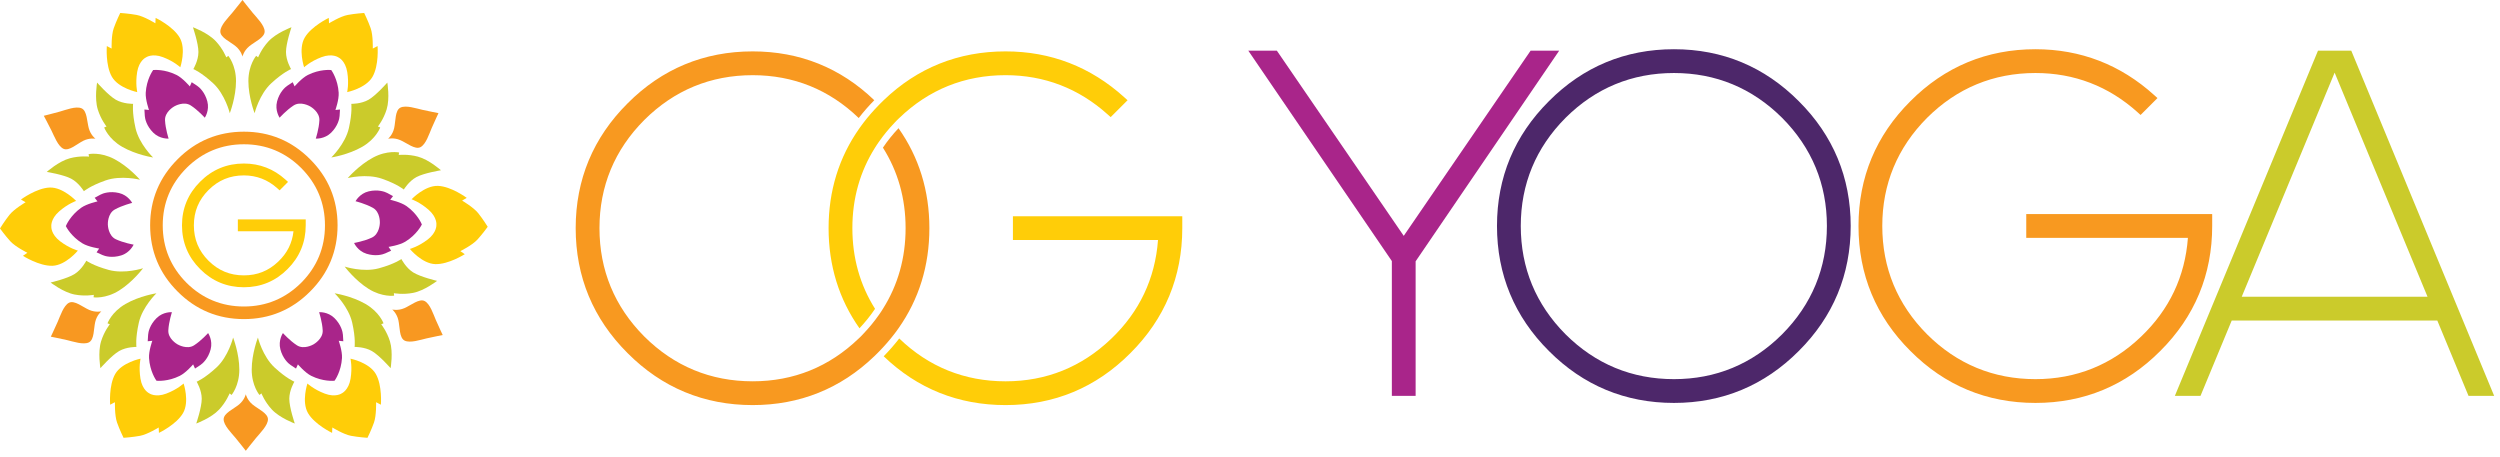 <svg width="230" height="42" viewBox="0 0 230 42" fill="none" xmlns="http://www.w3.org/2000/svg">
<path d="M23.424 10.414C23.424 10.414 23.852 8.68 24.957 7.66C26.069 6.635 26.777 6.355 26.777 6.355C26.777 6.355 26.311 5.584 26.311 4.783C26.311 3.983 26.815 2.506 26.815 2.506C26.815 2.506 25.439 3.011 24.71 3.792C24.052 4.497 23.747 5.278 23.747 5.278L23.566 5.136C23.566 5.136 22.852 5.974 22.852 7.46C22.852 8.947 23.424 10.414 23.424 10.414Z" fill="#CBCB2B"/>
<path d="M30.48 14.488C30.48 14.488 31.768 13.25 32.098 11.783C32.43 10.307 32.319 9.554 32.319 9.554C32.319 9.554 33.221 9.573 33.913 9.173C34.606 8.772 35.633 7.597 35.633 7.597C35.633 7.597 35.884 9.042 35.572 10.063C35.29 10.985 34.766 11.64 34.766 11.64L34.98 11.725C34.98 11.725 34.612 12.764 33.324 13.507C32.037 14.25 30.48 14.488 30.48 14.488Z" fill="#CBCB2B"/>
<path d="M23.252 1.182C22.88 0.734 22.309 1.43051e-05 22.309 1.43051e-05C22.309 1.43051e-05 21.737 0.734 21.365 1.182C20.994 1.629 20.27 2.334 20.27 2.897C20.27 3.459 21.185 3.84 21.689 4.259C22.195 4.678 22.309 5.202 22.309 5.202C22.309 5.202 22.423 4.678 22.928 4.259C23.433 3.84 24.348 3.459 24.348 2.897C24.348 2.334 23.624 1.629 23.252 1.182Z" fill="#F89821"/>
<path d="M34.737 4.238L34.296 4.468C34.296 4.468 34.335 3.257 34.101 2.595C33.868 1.932 33.503 1.192 33.503 1.192C33.503 1.192 32.68 1.246 31.989 1.375C31.298 1.504 30.27 2.143 30.27 2.143L30.248 1.646C30.248 1.646 28.64 2.412 28.03 3.468C27.42 4.524 27.978 6.188 27.978 6.188C27.978 6.188 28.557 5.642 29.571 5.26C30.584 4.876 31.14 5.285 31.14 5.285C31.14 5.285 31.772 5.562 31.947 6.631C32.122 7.7 31.939 8.475 31.939 8.475C31.939 8.475 33.658 8.126 34.268 7.069C34.878 6.013 34.737 4.238 34.737 4.238Z" fill="#FFCD08"/>
<path d="M31.243 10.67C31.259 10.415 31.279 10.075 31.279 10.075L30.858 10.118C30.858 10.118 31.197 9.17 31.158 8.531C31.084 7.307 30.524 6.511 30.477 6.447L30.479 6.444C30.479 6.444 30.476 6.444 30.475 6.444C30.474 6.443 30.473 6.44 30.473 6.44L30.471 6.443C30.392 6.435 29.422 6.348 28.326 6.895C27.753 7.181 27.102 7.949 27.102 7.949L26.929 7.563C26.929 7.563 26.644 7.751 26.431 7.891C26.217 8.032 25.712 8.488 25.491 9.329C25.27 10.17 25.725 10.829 25.725 10.829C25.725 10.829 26.348 10.132 27.014 9.702C27.654 9.289 28.476 9.754 28.538 9.79V9.791C28.538 9.791 28.541 9.792 28.542 9.792C28.542 9.792 28.545 9.794 28.545 9.794C28.608 9.83 29.421 10.31 29.384 11.071C29.345 11.862 29.052 12.75 29.052 12.75C29.052 12.75 29.851 12.815 30.468 12.203C31.085 11.591 31.228 10.925 31.243 10.67Z" fill="#A9258A"/>
<path d="M21.142 10.414C21.142 10.414 20.713 8.68 19.608 7.66C18.496 6.635 17.788 6.355 17.788 6.355C17.788 6.355 18.255 5.584 18.255 4.783C18.255 3.983 17.75 2.506 17.75 2.506C17.75 2.506 19.127 3.011 19.855 3.792C20.513 4.497 20.818 5.278 20.818 5.278L20.999 5.136C20.999 5.136 21.713 5.974 21.713 7.46C21.713 8.947 21.142 10.414 21.142 10.414Z" fill="#CBCB2B"/>
<path d="M14.085 14.488C14.085 14.488 12.797 13.25 12.467 11.783C12.135 10.307 12.246 9.554 12.246 9.554C12.246 9.554 11.345 9.573 10.652 9.173C9.959 8.772 8.932 7.597 8.932 7.597C8.932 7.597 8.681 9.042 8.993 10.063C9.275 10.985 9.799 11.64 9.799 11.64L9.585 11.725C9.585 11.725 9.954 12.764 11.241 13.507C12.528 14.25 14.085 14.488 14.085 14.488Z" fill="#CBCB2B"/>
<path d="M9.828 4.238L10.269 4.468C10.269 4.468 10.23 3.257 10.464 2.595C10.697 1.932 11.062 1.192 11.062 1.192C11.062 1.192 11.885 1.246 12.576 1.375C13.267 1.504 14.295 2.143 14.295 2.143L14.317 1.646C14.317 1.646 15.925 2.412 16.535 3.468C17.145 4.524 16.587 6.188 16.587 6.188C16.587 6.188 16.008 5.642 14.995 5.26C13.982 4.876 13.425 5.285 13.425 5.285C13.425 5.285 12.793 5.562 12.618 6.631C12.444 7.7 12.627 8.475 12.627 8.475C12.627 8.475 10.907 8.126 10.297 7.069C9.687 6.013 9.828 4.238 9.828 4.238Z" fill="#FFCD08"/>
<path d="M13.322 10.67C13.307 10.415 13.286 10.075 13.286 10.075L13.707 10.118C13.707 10.118 13.368 9.17 13.407 8.531C13.481 7.307 14.041 6.511 14.088 6.447L14.086 6.444C14.086 6.444 14.089 6.444 14.09 6.444C14.091 6.443 14.092 6.44 14.092 6.44L14.094 6.443C14.173 6.435 15.143 6.348 16.239 6.895C16.812 7.181 17.464 7.949 17.464 7.949L17.637 7.563C17.637 7.563 17.921 7.751 18.135 7.891C18.348 8.032 18.854 8.488 19.075 9.329C19.296 10.17 18.84 10.829 18.84 10.829C18.84 10.829 18.218 10.132 17.552 9.702C16.912 9.289 16.09 9.754 16.027 9.79V9.791C16.027 9.791 16.024 9.792 16.023 9.792C16.023 9.792 16.021 9.794 16.021 9.794C15.957 9.83 15.144 10.31 15.182 11.071C15.221 11.862 15.513 12.75 15.513 12.75C15.513 12.75 14.714 12.815 14.097 12.203C13.48 11.591 13.337 10.925 13.322 10.67Z" fill="#A9258A"/>
<path d="M23.728 31.057C23.728 31.057 24.157 32.791 25.262 33.811C26.374 34.837 27.082 35.116 27.082 35.116C27.082 35.116 26.615 35.888 26.615 36.688C26.615 37.488 27.12 38.965 27.12 38.965C27.12 38.965 25.743 38.46 25.015 37.679C24.357 36.974 24.052 36.193 24.052 36.193L23.871 36.336C23.871 36.336 23.157 35.497 23.157 34.011C23.157 32.524 23.728 31.057 23.728 31.057Z" fill="#CBCB2B"/>
<path d="M30.785 26.983C30.785 26.983 32.073 28.221 32.403 29.688C32.735 31.164 32.624 31.917 32.624 31.917C32.624 31.917 33.526 31.898 34.218 32.298C34.911 32.699 35.938 33.874 35.938 33.874C35.938 33.874 36.189 32.429 35.877 31.408C35.595 30.486 35.071 29.831 35.071 29.831L35.285 29.746C35.285 29.746 34.916 28.707 33.629 27.965C32.342 27.221 30.785 26.983 30.785 26.983Z" fill="#CBCB2B"/>
<path d="M23.557 40.289C23.185 40.737 22.613 41.471 22.613 41.471C22.613 41.471 22.042 40.737 21.67 40.289C21.299 39.842 20.575 39.137 20.575 38.575C20.575 38.012 21.489 37.631 21.994 37.212C22.499 36.793 22.613 36.269 22.613 36.269C22.613 36.269 22.728 36.793 23.233 37.212C23.738 37.631 24.652 38.012 24.652 38.575C24.652 39.137 23.928 39.842 23.557 40.289Z" fill="#F89821"/>
<path d="M35.042 37.233L34.601 37.003C34.601 37.003 34.64 38.214 34.406 38.876C34.173 39.539 33.808 40.278 33.808 40.278C33.808 40.278 32.985 40.225 32.294 40.096C31.603 39.967 30.575 39.328 30.575 39.328L30.553 39.825C30.553 39.825 28.945 39.059 28.335 38.003C27.725 36.947 28.283 35.283 28.283 35.283C28.283 35.283 28.862 35.828 29.876 36.211C30.889 36.595 31.445 36.186 31.445 36.186C31.445 36.186 32.077 35.909 32.252 34.84C32.427 33.771 32.244 32.996 32.244 32.996C32.244 32.996 33.963 33.345 34.573 34.401C35.183 35.458 35.042 37.233 35.042 37.233Z" fill="#FFCD08"/>
<path d="M31.548 30.801C31.564 31.056 31.584 31.396 31.584 31.396L31.163 31.353C31.163 31.353 31.502 32.301 31.463 32.94C31.389 34.164 30.829 34.96 30.782 35.024L30.784 35.027C30.784 35.027 30.781 35.027 30.78 35.027C30.779 35.028 30.778 35.031 30.778 35.031L30.776 35.028C30.697 35.036 29.727 35.123 28.631 34.576C28.058 34.289 27.407 33.522 27.407 33.522L27.233 33.908C27.233 33.908 26.949 33.72 26.736 33.58C26.522 33.439 26.017 32.983 25.796 32.142C25.575 31.301 26.03 30.642 26.03 30.642C26.03 30.642 26.652 31.339 27.319 31.769C27.959 32.182 28.78 31.717 28.843 31.681V31.68C28.843 31.68 28.846 31.679 28.847 31.679C28.847 31.678 28.85 31.677 28.85 31.677C28.913 31.641 29.726 31.161 29.689 30.4C29.65 29.609 29.357 28.721 29.357 28.721C29.357 28.721 30.156 28.656 30.773 29.268C31.39 29.88 31.533 30.546 31.548 30.801Z" fill="#A9258A"/>
<path d="M21.447 31.057C21.447 31.057 21.018 32.791 19.913 33.811C18.801 34.837 18.093 35.116 18.093 35.116C18.093 35.116 18.56 35.888 18.56 36.688C18.56 37.488 18.055 38.965 18.055 38.965C18.055 38.965 19.432 38.46 20.16 37.679C20.818 36.974 21.123 36.193 21.123 36.193L21.304 36.336C21.304 36.336 22.018 35.497 22.018 34.011C22.018 32.524 21.447 31.057 21.447 31.057Z" fill="#CBCB2B"/>
<path d="M14.39 26.983C14.39 26.983 13.102 28.221 12.772 29.688C12.44 31.164 12.551 31.917 12.551 31.917C12.551 31.917 11.649 31.898 10.957 32.298C10.264 32.699 9.237 33.874 9.237 33.874C9.237 33.874 8.986 32.429 9.298 31.408C9.58 30.486 10.104 29.831 10.104 29.831L9.89 29.746C9.89 29.746 10.259 28.707 11.546 27.965C12.833 27.221 14.39 26.983 14.39 26.983Z" fill="#CBCB2B"/>
<path d="M10.133 37.233L10.574 37.003C10.574 37.003 10.535 38.214 10.769 38.876C11.002 39.539 11.367 40.278 11.367 40.278C11.367 40.278 12.19 40.225 12.881 40.096C13.572 39.967 14.6 39.328 14.6 39.328L14.622 39.825C14.622 39.825 16.23 39.059 16.84 38.003C17.45 36.947 16.892 35.283 16.892 35.283C16.892 35.283 16.313 35.828 15.3 36.211C14.286 36.595 13.73 36.186 13.73 36.186C13.73 36.186 13.098 35.909 12.923 34.84C12.748 33.771 12.931 32.996 12.931 32.996C12.931 32.996 11.212 33.345 10.602 34.401C9.992 35.458 10.133 37.233 10.133 37.233Z" fill="#FFCD08"/>
<path d="M13.627 30.801C13.611 31.056 13.591 31.396 13.591 31.396L14.012 31.353C14.012 31.353 13.673 32.301 13.712 32.94C13.786 34.164 14.346 34.96 14.393 35.024L14.391 35.027C14.391 35.027 14.394 35.027 14.395 35.027C14.396 35.028 14.397 35.031 14.397 35.031L14.399 35.028C14.478 35.036 15.447 35.123 16.544 34.576C17.117 34.289 17.768 33.522 17.768 33.522L17.942 33.908C17.942 33.908 18.226 33.72 18.439 33.58C18.653 33.439 19.158 32.983 19.379 32.142C19.6 31.301 19.145 30.642 19.145 30.642C19.145 30.642 18.523 31.339 17.856 31.769C17.216 32.182 16.395 31.717 16.332 31.681V31.68C16.332 31.68 16.329 31.679 16.328 31.679C16.328 31.678 16.325 31.677 16.325 31.677C16.262 31.641 15.449 31.161 15.486 30.4C15.525 29.609 15.818 28.721 15.818 28.721C15.818 28.721 15.019 28.656 14.402 29.268C13.784 29.88 13.642 30.546 13.627 30.801Z" fill="#A9258A"/>
<path d="M31.708 24.526C31.708 24.526 33.406 25.081 34.856 24.684C36.315 24.284 36.927 23.832 36.927 23.832C36.927 23.832 37.335 24.637 38.013 25.061C38.692 25.485 40.212 25.84 40.212 25.84C40.212 25.84 39.054 26.74 38.006 26.944C37.059 27.128 36.235 26.972 36.235 26.972L36.26 27.201C36.26 27.201 35.171 27.363 33.91 26.576C32.65 25.788 31.708 24.526 31.708 24.526Z" fill="#CBCB2B"/>
<path d="M31.993 16.382C31.993 16.382 33.725 15.946 35.144 16.444C36.572 16.944 37.151 17.437 37.151 17.437C37.151 17.437 37.613 16.663 38.32 16.287C39.026 15.912 40.568 15.664 40.568 15.664C40.568 15.664 39.475 14.685 38.443 14.409C37.512 14.159 36.679 14.257 36.679 14.257L36.72 14.03C36.72 14.03 35.644 13.793 34.332 14.49C33.02 15.188 31.993 16.382 31.993 16.382Z" fill="#CBCB2B"/>
<path d="M42.941 18.204L42.513 18.456C42.513 18.456 43.559 19.064 43.998 19.614C44.436 20.163 44.869 20.864 44.869 20.864C44.869 20.864 44.389 21.534 43.913 22.051C43.437 22.569 42.351 23.103 42.351 23.103L42.76 23.384C42.76 23.384 41.259 24.342 40.04 24.299C38.821 24.257 37.705 22.902 37.705 22.902C37.705 22.902 38.475 22.701 39.337 22.044C40.199 21.388 40.147 20.699 40.147 20.699C40.147 20.699 40.246 20.017 39.433 19.302C38.619 18.587 37.865 18.332 37.865 18.332C37.865 18.332 39.072 17.058 40.291 17.101C41.51 17.143 42.941 18.204 42.941 18.204Z" fill="#FFCD08"/>
<path d="M35.635 17.758C35.859 17.88 36.159 18.043 36.159 18.043L35.899 18.378C35.899 18.378 36.883 18.593 37.404 18.964C38.403 19.675 38.78 20.572 38.81 20.646L38.813 20.646C38.813 20.646 38.812 20.648 38.812 20.649C38.812 20.65 38.813 20.653 38.813 20.653H38.81C38.775 20.724 38.336 21.593 37.29 22.233C36.744 22.566 35.748 22.713 35.748 22.713L35.984 23.064C35.984 23.064 35.673 23.206 35.441 23.312C35.208 23.418 34.554 23.605 33.724 23.347C32.894 23.089 32.576 22.354 32.576 22.354C32.576 22.354 33.497 22.195 34.214 21.858C34.904 21.534 34.945 20.591 34.947 20.518C34.947 20.518 34.947 20.515 34.947 20.514C34.947 20.514 34.947 20.511 34.947 20.511C34.95 20.438 34.975 19.494 34.31 19.123C33.618 18.736 32.71 18.514 32.71 18.514C32.71 18.514 33.078 17.802 33.924 17.603C34.77 17.404 35.41 17.636 35.635 17.758Z" fill="#A9258A"/>
<path d="M6.155 31.287C5.588 31.156 4.676 30.974 4.676 30.974C4.676 30.974 5.076 30.134 5.309 29.601C5.543 29.068 5.849 28.105 6.351 27.852C6.854 27.601 7.605 28.247 8.206 28.511C8.807 28.774 9.327 28.642 9.327 28.642C9.327 28.642 8.909 28.979 8.761 29.618C8.612 30.257 8.682 31.246 8.179 31.498C7.677 31.75 6.722 31.419 6.155 31.287Z" fill="#F89821"/>
<path d="M4.726 11.994C4.468 11.472 4.03 10.652 4.03 10.652C4.03 10.652 4.933 10.428 5.493 10.27C6.053 10.113 6.992 9.737 7.505 9.966C8.019 10.194 7.995 11.185 8.173 11.816C8.351 12.448 8.784 12.766 8.784 12.766C8.784 12.766 8.258 12.657 7.67 12.948C7.082 13.239 6.362 13.92 5.848 13.692C5.335 13.463 4.985 12.515 4.726 11.994Z" fill="#F89821"/>
<path d="M40.101 29.448C40.333 29.982 40.729 30.823 40.729 30.823C40.729 30.823 39.817 31.002 39.249 31.131C38.682 31.261 37.726 31.589 37.224 31.335C36.723 31.081 36.795 30.093 36.649 29.453C36.503 28.813 36.087 28.475 36.087 28.475C36.087 28.475 36.606 28.609 37.208 28.348C37.81 28.087 38.563 27.442 39.065 27.696C39.566 27.95 39.869 28.914 40.101 29.448Z" fill="#F89821"/>
<path d="M39.714 11.785C39.945 11.251 40.34 10.408 40.34 10.408C40.34 10.408 39.427 10.232 38.859 10.103C38.291 9.975 37.335 9.649 36.834 9.904C36.333 10.159 36.408 11.147 36.263 11.787C36.118 12.427 35.703 12.767 35.703 12.767C35.703 12.767 36.222 12.631 36.824 12.891C37.427 13.151 38.181 13.794 38.682 13.539C39.183 13.284 39.484 12.319 39.714 11.785Z" fill="#F89821"/>
<path d="M13.161 24.678C13.161 24.678 11.463 25.233 10.013 24.836C8.554 24.437 7.942 23.985 7.942 23.985C7.942 23.985 7.535 24.79 6.856 25.214C6.177 25.638 4.657 25.992 4.657 25.992C4.657 25.992 5.815 26.892 6.864 27.096C7.81 27.28 8.634 27.125 8.634 27.125L8.609 27.354C8.609 27.354 9.699 27.516 10.959 26.728C12.22 25.94 13.161 24.678 13.161 24.678Z" fill="#CBCB2B"/>
<path d="M12.877 16.534C12.877 16.534 11.144 16.099 9.725 16.596C8.298 17.096 7.718 17.59 7.718 17.59C7.718 17.59 7.256 16.815 6.55 16.44C5.843 16.064 4.302 15.816 4.302 15.816C4.302 15.816 5.394 14.838 6.426 14.561C7.357 14.312 8.19 14.409 8.19 14.409L8.149 14.182C8.149 14.182 9.225 13.945 10.537 14.643C11.85 15.341 12.877 16.534 12.877 16.534Z" fill="#CBCB2B"/>
<path d="M1.928 18.356L2.356 18.608C2.356 18.608 1.31 19.217 0.871 19.766C0.433 20.315 0 21.017 0 21.017C0 21.017 0.481 21.686 0.956 22.204C1.432 22.721 2.519 23.255 2.519 23.255L2.109 23.536C2.109 23.536 3.611 24.494 4.829 24.452C6.048 24.409 7.164 23.055 7.164 23.055C7.164 23.055 6.394 22.853 5.532 22.197C4.67 21.54 4.723 20.852 4.723 20.852C4.723 20.852 4.623 20.169 5.437 19.454C6.25 18.739 7.004 18.484 7.004 18.484C7.004 18.484 5.797 17.211 4.578 17.253C3.359 17.296 1.928 18.356 1.928 18.356Z" fill="#FFCD08"/>
<path d="M9.234 17.911C9.01 18.033 8.71 18.196 8.71 18.196L8.97 18.53C8.97 18.53 7.987 18.745 7.465 19.116C6.467 19.828 6.089 20.725 6.059 20.798L6.056 20.798C6.056 20.798 6.057 20.801 6.057 20.802C6.057 20.803 6.056 20.805 6.056 20.805H6.059C6.094 20.877 6.534 21.745 7.579 22.385C8.125 22.719 9.121 22.865 9.121 22.865L8.886 23.216C8.886 23.216 9.196 23.358 9.428 23.464C9.661 23.57 10.316 23.757 11.145 23.5C11.976 23.242 12.293 22.506 12.293 22.506C12.293 22.506 11.372 22.348 10.655 22.011C9.966 21.686 9.924 20.744 9.922 20.67C9.922 20.67 9.922 20.668 9.922 20.667C9.922 20.666 9.922 20.663 9.922 20.663C9.919 20.59 9.894 19.647 10.559 19.275C11.252 18.889 12.159 18.667 12.159 18.667C12.159 18.667 11.791 17.955 10.945 17.756C10.099 17.556 9.459 17.788 9.234 17.911Z" fill="#A9258A"/>
<path d="M29.897 20.73C29.897 22.779 29.162 24.556 27.713 26.013C26.256 27.463 24.482 28.198 22.44 28.198C20.392 28.198 18.614 27.463 17.157 26.014C15.707 24.556 14.972 22.779 14.972 20.73C14.972 18.689 15.707 16.915 17.157 15.458C18.614 14.008 20.392 13.273 22.44 13.273C24.482 13.273 26.256 14.008 27.712 15.458C29.162 16.915 29.897 18.689 29.897 20.73ZM28.525 14.646C26.852 12.965 24.805 12.114 22.44 12.114C20.068 12.114 18.017 12.965 16.345 14.645C14.665 16.318 13.813 18.365 13.813 20.73C13.813 23.102 14.665 25.153 16.345 26.826C18.017 28.505 20.068 29.357 22.44 29.357C24.805 29.357 26.852 28.505 28.524 26.826C30.205 25.153 31.056 23.102 31.056 20.73C31.056 18.365 30.205 16.318 28.525 14.646Z" fill="#F89920"/>
<path d="M21.882 20.185V21.278H27.001C26.881 22.369 26.425 23.28 25.611 24.057C24.714 24.916 23.676 25.334 22.438 25.334C21.158 25.334 20.093 24.893 19.183 23.988C18.276 23.078 17.836 22.013 17.836 20.732C17.836 19.456 18.276 18.393 19.182 17.484C20.093 16.577 21.158 16.137 22.438 16.137C23.605 16.137 24.637 16.535 25.508 17.318L25.723 17.512L26.499 16.736L26.261 16.521C25.177 15.541 23.892 15.044 22.438 15.044C20.872 15.044 19.518 15.606 18.415 16.715C17.305 17.819 16.743 19.17 16.743 20.732C16.743 22.298 17.305 23.652 18.413 24.756C19.518 25.865 20.872 26.427 22.438 26.427C24 26.427 25.351 25.865 26.455 24.756C27.564 23.652 28.126 22.298 28.126 20.732V20.185H21.882Z" fill="#FFCD08"/>
<path d="M140.818 4.659L129.144 21.699L117.469 4.659H114.841L128.05 24.018V36.421H130.238V24.04L143.447 4.659H140.818Z" fill="#A9258A"/>
<path d="M168.075 20.788C168.075 24.655 166.688 28.009 163.953 30.758C161.203 33.494 157.855 34.881 154.004 34.881C150.137 34.881 146.782 33.494 144.034 30.759C141.298 28.01 139.911 24.655 139.911 20.788C139.911 16.937 141.298 13.589 144.033 10.84C146.783 8.104 150.138 6.717 154.004 6.717C157.855 6.717 161.203 8.105 163.952 10.839C166.688 13.589 168.075 16.937 168.075 20.788ZM154.004 4.529C149.526 4.529 145.656 6.137 142.501 9.306C139.331 12.463 137.723 16.326 137.723 20.788C137.723 25.266 139.331 29.136 142.501 32.292C145.657 35.462 149.527 37.069 154.004 37.069C158.466 37.069 162.329 35.461 165.485 32.292C168.655 29.136 170.263 25.266 170.263 20.788C170.263 16.326 168.655 12.463 165.486 9.307C162.329 6.137 158.466 4.529 154.004 4.529Z" fill="#4D276A"/>
<path d="M203.522 19.694H186.415V21.882H201.288C201.025 25.438 199.576 28.493 196.979 30.969C194.271 33.565 191.002 34.881 187.262 34.881C183.396 34.881 180.041 33.494 177.293 30.759C174.557 28.01 173.17 24.655 173.17 20.788C173.17 16.936 174.557 13.589 177.291 10.841C180.042 8.104 183.396 6.717 187.262 6.717C190.835 6.717 193.998 7.934 196.664 10.335L196.933 10.577L198.487 9.023L198.19 8.754C195.093 5.95 191.416 4.529 187.262 4.529C182.785 4.529 178.915 6.137 175.76 9.306C172.589 12.462 170.982 16.326 170.982 20.788C170.982 25.266 172.589 29.136 175.759 32.291C178.915 35.462 182.785 37.069 187.262 37.069C191.725 37.069 195.588 35.462 198.743 32.292C201.914 29.136 203.522 25.266 203.522 20.788V19.694Z" fill="#F89920"/>
<path d="M206.24 27.299L214.786 6.683L223.332 27.299H206.24ZM216.315 4.659H213.257L200.087 36.421H202.446L205.319 29.487H224.231L227.104 36.421H229.463L216.315 4.659Z" fill="#CBCB2B"/>
<path d="M93.188 19.894V22.082H106.537C106.273 25.637 104.825 28.692 102.228 31.168C99.52 33.764 96.251 35.081 92.511 35.081C88.732 35.081 85.443 33.752 82.73 31.139C82.295 31.703 81.818 32.249 81.299 32.777C84.401 35.758 88.171 37.268 92.511 37.268C96.974 37.268 100.837 35.661 103.992 32.491C107.162 29.335 108.77 25.465 108.77 20.988V19.894H93.188Z" fill="#FFCD08"/>
<path d="M82.51 11.071C82.52 11.061 82.529 11.05 82.54 11.04C82.603 10.977 82.667 10.919 82.731 10.858C85.445 8.245 88.733 6.916 92.511 6.916C96.083 6.916 99.246 8.134 101.912 10.534L102.181 10.776L103.736 9.222L103.438 8.953C100.341 6.15 96.665 4.728 92.511 4.728C88.17 4.728 84.4 6.239 81.299 9.22C81.226 9.29 81.154 9.362 81.082 9.434C81.058 9.458 81.033 9.481 81.008 9.506C80.96 9.553 80.914 9.602 80.867 9.65C80.347 10.179 79.869 10.728 79.436 11.295C79.374 11.377 79.312 11.46 79.252 11.543C79.19 11.627 79.13 11.71 79.07 11.794C77.184 14.471 76.23 17.552 76.23 20.988C76.23 24.436 77.185 27.523 79.071 30.202C79.606 29.631 80.086 29.035 80.504 28.412C79.121 26.217 78.418 23.732 78.418 20.988C78.418 18.254 79.121 15.775 80.504 13.583C80.563 13.49 80.621 13.397 80.683 13.305C80.742 13.215 80.804 13.126 80.867 13.037C81.289 12.433 81.766 11.852 82.297 11.295C82.368 11.22 82.437 11.145 82.51 11.071Z" fill="#FFCD08"/>
<path d="M82.663 11.795C82.127 12.366 81.647 12.961 81.229 13.584C82.613 15.776 83.315 18.254 83.315 20.988C83.315 23.732 82.613 26.217 81.229 28.412C81.17 28.505 81.112 28.599 81.051 28.691C80.991 28.78 80.929 28.869 80.867 28.958C80.445 29.563 79.967 30.145 79.436 30.702C79.366 30.776 79.297 30.852 79.224 30.925C79.214 30.936 79.204 30.947 79.194 30.957C79.131 31.019 79.066 31.078 79.003 31.138C76.289 33.752 73.008 35.08 69.244 35.08C65.378 35.08 62.023 33.693 59.275 30.958C56.539 28.209 55.151 24.854 55.151 20.988C55.151 17.136 56.538 13.789 59.274 11.039C62.024 8.303 65.378 6.917 69.244 6.917C73.009 6.917 76.29 8.245 79.003 10.858C79.438 10.293 79.915 9.748 80.434 9.22C77.333 6.239 73.57 4.728 69.244 4.728C64.767 4.728 60.896 6.336 57.742 9.506C54.571 12.662 52.963 16.525 52.963 20.988C52.963 25.465 54.571 29.335 57.741 32.49C60.897 35.661 64.767 37.268 69.244 37.268C73.571 37.268 77.334 35.757 80.434 32.777C80.507 32.706 80.579 32.635 80.652 32.563C80.676 32.539 80.701 32.516 80.725 32.491C80.773 32.444 80.82 32.395 80.867 32.347C81.387 31.818 81.864 31.269 82.297 30.702C82.359 30.619 82.421 30.537 82.482 30.454C82.543 30.37 82.603 30.286 82.663 30.202C84.549 27.523 85.503 24.436 85.503 20.988C85.503 17.551 84.549 14.47 82.663 11.795Z" fill="#F89920"/>
</svg>
